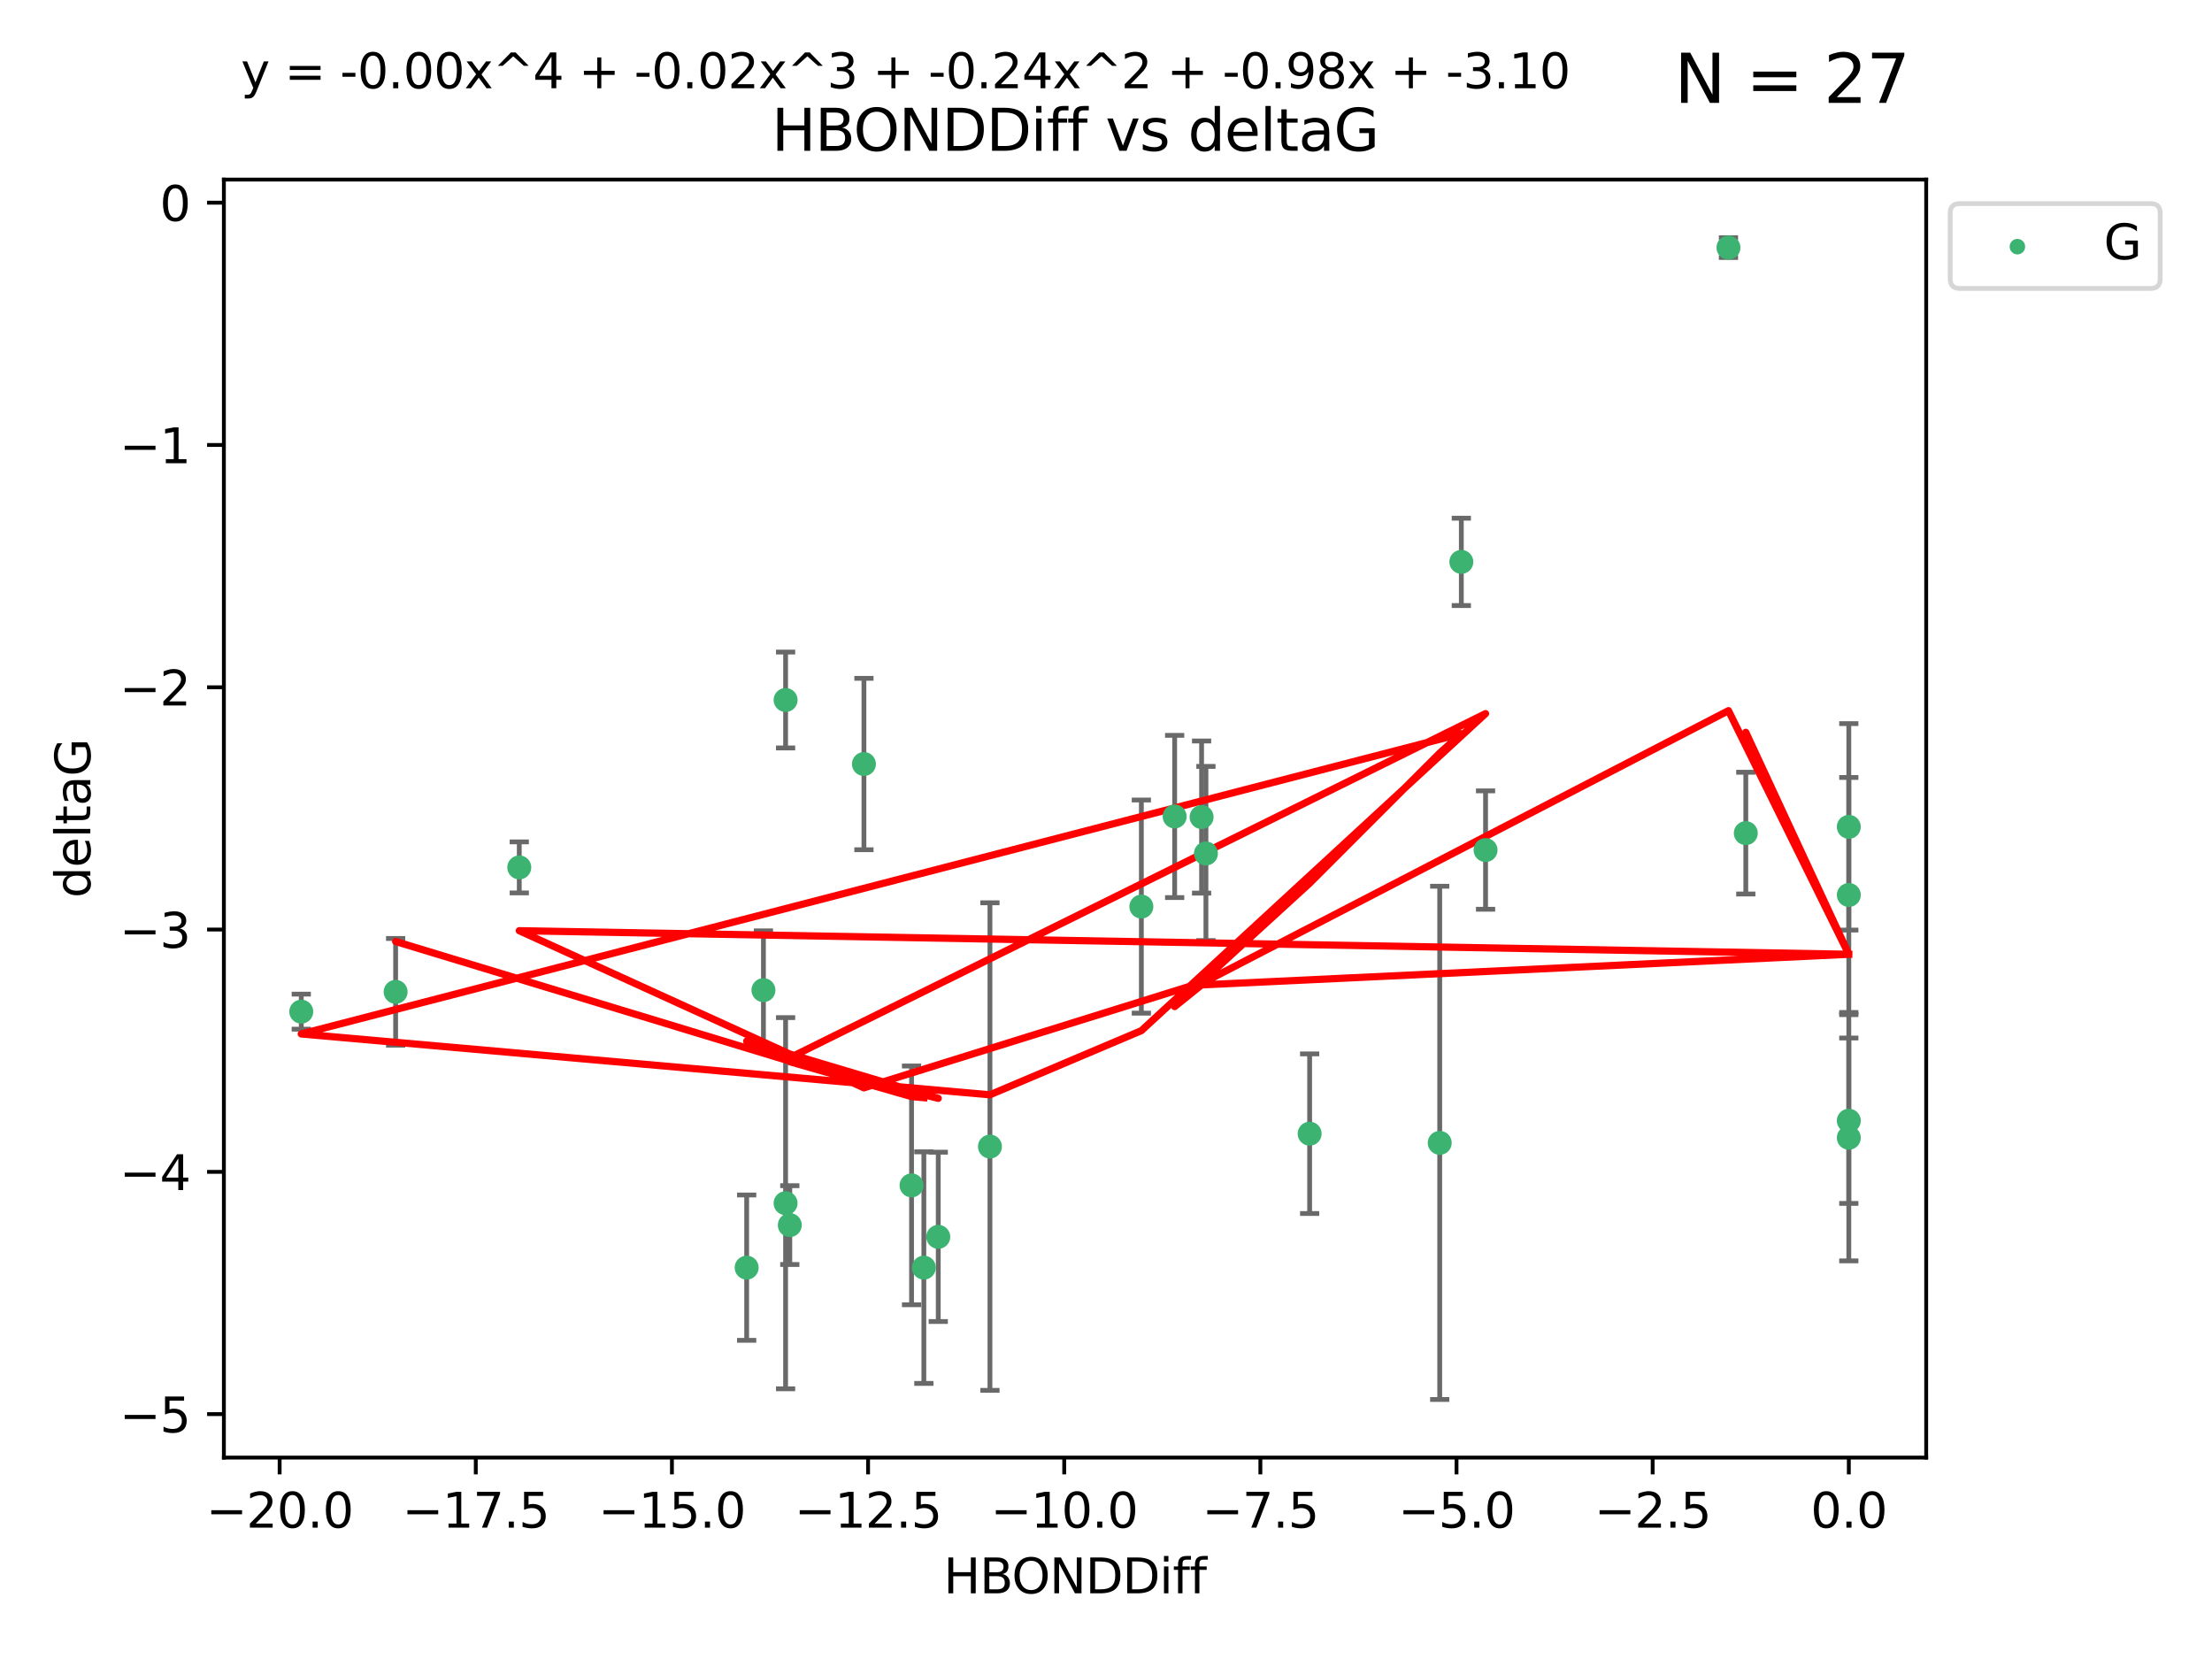 <?xml version="1.0" encoding="utf-8" standalone="no"?>
<!DOCTYPE svg PUBLIC "-//W3C//DTD SVG 1.1//EN"
  "http://www.w3.org/Graphics/SVG/1.1/DTD/svg11.dtd">
<svg xmlns:xlink="http://www.w3.org/1999/xlink" width="460.8pt" height="345.6pt" viewBox="0 0 460.8 345.6" xmlns="http://www.w3.org/2000/svg" version="1.1">
 <defs>
  <style type="text/css">*{stroke-linejoin: round; stroke-linecap: butt}</style>
 </defs>
 <g id="figure_1">
  <g id="patch_1">
   <path d="M 0 345.6 
L 460.8 345.6 
L 460.8 0 
L 0 0 
z
" style="fill: #ffffff"/>
  </g>
  <g id="axes_1">
   <g id="patch_2">
    <path d="M 46.64 303.64 
L 401.26 303.64 
L 401.26 37.411 
L 46.64 37.411 
z
" style="fill: #ffffff"/>
   </g>
   <g id="PathCollection_1">
    <defs>
     <path id="m140a947468" d="M 0 1.118 
C 0.297 1.118 0.581 1 0.791 0.791 
C 1 0.581 1.118 0.297 1.118 0 
C 1.118 -0.297 1 -0.581 0.791 -0.791 
C 0.581 -1 0.297 -1.118 0 -1.118 
C -0.297 -1.118 -0.581 -1 -0.791 -0.791 
C -1 -0.581 -1.118 -0.297 -1.118 0 
C -1.118 0.297 -1 0.581 -0.791 0.791 
C -0.581 1 -0.297 1.118 0 1.118 
z
" style="stroke: #3cb371"/>
    </defs>
    <g clip-path="url(#p3dba4a1cc3)">
     <use xlink:href="#m140a947468" x="192.455" y="264.069" style="fill: #3cb371; stroke: #3cb371"/>
     <use xlink:href="#m140a947468" x="189.892" y="246.937" style="fill: #3cb371; stroke: #3cb371"/>
     <use xlink:href="#m140a947468" x="164.529" y="255.209" style="fill: #3cb371; stroke: #3cb371"/>
     <use xlink:href="#m140a947468" x="195.456" y="257.659" style="fill: #3cb371; stroke: #3cb371"/>
     <use xlink:href="#m140a947468" x="155.543" y="264.072" style="fill: #3cb371; stroke: #3cb371"/>
     <use xlink:href="#m140a947468" x="159.039" y="206.264" style="fill: #3cb371; stroke: #3cb371"/>
     <use xlink:href="#m140a947468" x="163.653" y="250.65" style="fill: #3cb371; stroke: #3cb371"/>
     <use xlink:href="#m140a947468" x="82.418" y="206.622" style="fill: #3cb371; stroke: #3cb371"/>
     <use xlink:href="#m140a947468" x="163.655" y="145.823" style="fill: #3cb371; stroke: #3cb371"/>
     <use xlink:href="#m140a947468" x="309.47" y="177.085" style="fill: #3cb371; stroke: #3cb371"/>
     <use xlink:href="#m140a947468" x="237.765" y="188.858" style="fill: #3cb371; stroke: #3cb371"/>
     <use xlink:href="#m140a947468" x="206.224" y="238.852" style="fill: #3cb371; stroke: #3cb371"/>
     <use xlink:href="#m140a947468" x="62.759" y="210.745" style="fill: #3cb371; stroke: #3cb371"/>
     <use xlink:href="#m140a947468" x="304.421" y="117.048" style="fill: #3cb371; stroke: #3cb371"/>
     <use xlink:href="#m140a947468" x="299.92" y="238.08" style="fill: #3cb371; stroke: #3cb371"/>
     <use xlink:href="#m140a947468" x="272.822" y="236.168" style="fill: #3cb371; stroke: #3cb371"/>
     <use xlink:href="#m140a947468" x="244.703" y="170.086" style="fill: #3cb371; stroke: #3cb371"/>
     <use xlink:href="#m140a947468" x="250.313" y="170.207" style="fill: #3cb371; stroke: #3cb371"/>
     <use xlink:href="#m140a947468" x="385.141" y="186.441" style="fill: #3cb371; stroke: #3cb371"/>
     <use xlink:href="#m140a947468" x="363.681" y="173.557" style="fill: #3cb371; stroke: #3cb371"/>
     <use xlink:href="#m140a947468" x="385.141" y="237.019" style="fill: #3cb371; stroke: #3cb371"/>
     <use xlink:href="#m140a947468" x="385.141" y="172.248" style="fill: #3cb371; stroke: #3cb371"/>
     <use xlink:href="#m140a947468" x="360.069" y="51.577" style="fill: #3cb371; stroke: #3cb371"/>
     <use xlink:href="#m140a947468" x="251.217" y="177.796" style="fill: #3cb371; stroke: #3cb371"/>
     <use xlink:href="#m140a947468" x="179.973" y="159.16" style="fill: #3cb371; stroke: #3cb371"/>
     <use xlink:href="#m140a947468" x="108.175" y="180.698" style="fill: #3cb371; stroke: #3cb371"/>
     <use xlink:href="#m140a947468" x="385.141" y="233.466" style="fill: #3cb371; stroke: #3cb371"/>
    </g>
   </g>
   <g id="matplotlib.axis_1">
    <g id="xtick_1">
     <g id="line2d_1">
      <defs>
       <path id="ma6532ff3c7" d="M 0 0 
L 0 3.5 
" style="stroke: #000000; stroke-width: 0.8"/>
      </defs>
      <g>
       <use xlink:href="#ma6532ff3c7" x="58.253" y="303.64" style="stroke: #000000; stroke-width: 0.8"/>
      </g>
     </g>
     <g id="text_1">
      <!-- −20.0 -->
      <g transform="translate(42.93 318.238)scale(0.1 -0.1)">
       <defs>
        <path id="DejaVuSans-2212" d="M 678 2272 
L 4684 2272 
L 4684 1741 
L 678 1741 
L 678 2272 
z
" transform="scale(0.016)"/>
        <path id="DejaVuSans-32" d="M 1228 531 
L 3431 531 
L 3431 0 
L 469 0 
L 469 531 
Q 828 903 1448 1529 
Q 2069 2156 2228 2338 
Q 2531 2678 2651 2914 
Q 2772 3150 2772 3378 
Q 2772 3750 2511 3984 
Q 2250 4219 1831 4219 
Q 1534 4219 1204 4116 
Q 875 4013 500 3803 
L 500 4441 
Q 881 4594 1212 4672 
Q 1544 4750 1819 4750 
Q 2544 4750 2975 4387 
Q 3406 4025 3406 3419 
Q 3406 3131 3298 2873 
Q 3191 2616 2906 2266 
Q 2828 2175 2409 1742 
Q 1991 1309 1228 531 
z
" transform="scale(0.016)"/>
        <path id="DejaVuSans-30" d="M 2034 4250 
Q 1547 4250 1301 3770 
Q 1056 3291 1056 2328 
Q 1056 1369 1301 889 
Q 1547 409 2034 409 
Q 2525 409 2770 889 
Q 3016 1369 3016 2328 
Q 3016 3291 2770 3770 
Q 2525 4250 2034 4250 
z
M 2034 4750 
Q 2819 4750 3233 4129 
Q 3647 3509 3647 2328 
Q 3647 1150 3233 529 
Q 2819 -91 2034 -91 
Q 1250 -91 836 529 
Q 422 1150 422 2328 
Q 422 3509 836 4129 
Q 1250 4750 2034 4750 
z
" transform="scale(0.016)"/>
        <path id="DejaVuSans-2e" d="M 684 794 
L 1344 794 
L 1344 0 
L 684 0 
L 684 794 
z
" transform="scale(0.016)"/>
       </defs>
       <use xlink:href="#DejaVuSans-2212"/>
       <use xlink:href="#DejaVuSans-32" x="83.789"/>
       <use xlink:href="#DejaVuSans-30" x="147.412"/>
       <use xlink:href="#DejaVuSans-2e" x="211.035"/>
       <use xlink:href="#DejaVuSans-30" x="242.822"/>
      </g>
     </g>
    </g>
    <g id="xtick_2">
     <g id="line2d_2">
      <g>
       <use xlink:href="#ma6532ff3c7" x="99.114" y="303.64" style="stroke: #000000; stroke-width: 0.8"/>
      </g>
     </g>
     <g id="text_2">
      <!-- −17.5 -->
      <g transform="translate(83.791 318.238)scale(0.1 -0.1)">
       <defs>
        <path id="DejaVuSans-31" d="M 794 531 
L 1825 531 
L 1825 4091 
L 703 3866 
L 703 4441 
L 1819 4666 
L 2450 4666 
L 2450 531 
L 3481 531 
L 3481 0 
L 794 0 
L 794 531 
z
" transform="scale(0.016)"/>
        <path id="DejaVuSans-37" d="M 525 4666 
L 3525 4666 
L 3525 4397 
L 1831 0 
L 1172 0 
L 2766 4134 
L 525 4134 
L 525 4666 
z
" transform="scale(0.016)"/>
        <path id="DejaVuSans-35" d="M 691 4666 
L 3169 4666 
L 3169 4134 
L 1269 4134 
L 1269 2991 
Q 1406 3038 1543 3061 
Q 1681 3084 1819 3084 
Q 2600 3084 3056 2656 
Q 3513 2228 3513 1497 
Q 3513 744 3044 326 
Q 2575 -91 1722 -91 
Q 1428 -91 1123 -41 
Q 819 9 494 109 
L 494 744 
Q 775 591 1075 516 
Q 1375 441 1709 441 
Q 2250 441 2565 725 
Q 2881 1009 2881 1497 
Q 2881 1984 2565 2268 
Q 2250 2553 1709 2553 
Q 1456 2553 1204 2497 
Q 953 2441 691 2322 
L 691 4666 
z
" transform="scale(0.016)"/>
       </defs>
       <use xlink:href="#DejaVuSans-2212"/>
       <use xlink:href="#DejaVuSans-31" x="83.789"/>
       <use xlink:href="#DejaVuSans-37" x="147.412"/>
       <use xlink:href="#DejaVuSans-2e" x="211.035"/>
       <use xlink:href="#DejaVuSans-35" x="242.822"/>
      </g>
     </g>
    </g>
    <g id="xtick_3">
     <g id="line2d_3">
      <g>
       <use xlink:href="#ma6532ff3c7" x="139.975" y="303.64" style="stroke: #000000; stroke-width: 0.8"/>
      </g>
     </g>
     <g id="text_3">
      <!-- −15.0 -->
      <g transform="translate(124.652 318.238)scale(0.1 -0.1)">
       <use xlink:href="#DejaVuSans-2212"/>
       <use xlink:href="#DejaVuSans-31" x="83.789"/>
       <use xlink:href="#DejaVuSans-35" x="147.412"/>
       <use xlink:href="#DejaVuSans-2e" x="211.035"/>
       <use xlink:href="#DejaVuSans-30" x="242.822"/>
      </g>
     </g>
    </g>
    <g id="xtick_4">
     <g id="line2d_4">
      <g>
       <use xlink:href="#ma6532ff3c7" x="180.836" y="303.64" style="stroke: #000000; stroke-width: 0.8"/>
      </g>
     </g>
     <g id="text_4">
      <!-- −12.5 -->
      <g transform="translate(165.513 318.238)scale(0.1 -0.1)">
       <use xlink:href="#DejaVuSans-2212"/>
       <use xlink:href="#DejaVuSans-31" x="83.789"/>
       <use xlink:href="#DejaVuSans-32" x="147.412"/>
       <use xlink:href="#DejaVuSans-2e" x="211.035"/>
       <use xlink:href="#DejaVuSans-35" x="242.822"/>
      </g>
     </g>
    </g>
    <g id="xtick_5">
     <g id="line2d_5">
      <g>
       <use xlink:href="#ma6532ff3c7" x="221.697" y="303.64" style="stroke: #000000; stroke-width: 0.8"/>
      </g>
     </g>
     <g id="text_5">
      <!-- −10.0 -->
      <g transform="translate(206.374 318.238)scale(0.1 -0.1)">
       <use xlink:href="#DejaVuSans-2212"/>
       <use xlink:href="#DejaVuSans-31" x="83.789"/>
       <use xlink:href="#DejaVuSans-30" x="147.412"/>
       <use xlink:href="#DejaVuSans-2e" x="211.035"/>
       <use xlink:href="#DejaVuSans-30" x="242.822"/>
      </g>
     </g>
    </g>
    <g id="xtick_6">
     <g id="line2d_6">
      <g>
       <use xlink:href="#ma6532ff3c7" x="262.558" y="303.64" style="stroke: #000000; stroke-width: 0.8"/>
      </g>
     </g>
     <g id="text_6">
      <!-- −7.5 -->
      <g transform="translate(250.417 318.238)scale(0.1 -0.1)">
       <use xlink:href="#DejaVuSans-2212"/>
       <use xlink:href="#DejaVuSans-37" x="83.789"/>
       <use xlink:href="#DejaVuSans-2e" x="147.412"/>
       <use xlink:href="#DejaVuSans-35" x="179.199"/>
      </g>
     </g>
    </g>
    <g id="xtick_7">
     <g id="line2d_7">
      <g>
       <use xlink:href="#ma6532ff3c7" x="303.419" y="303.64" style="stroke: #000000; stroke-width: 0.8"/>
      </g>
     </g>
     <g id="text_7">
      <!-- −5.0 -->
      <g transform="translate(291.278 318.238)scale(0.1 -0.1)">
       <use xlink:href="#DejaVuSans-2212"/>
       <use xlink:href="#DejaVuSans-35" x="83.789"/>
       <use xlink:href="#DejaVuSans-2e" x="147.412"/>
       <use xlink:href="#DejaVuSans-30" x="179.199"/>
      </g>
     </g>
    </g>
    <g id="xtick_8">
     <g id="line2d_8">
      <g>
       <use xlink:href="#ma6532ff3c7" x="344.28" y="303.64" style="stroke: #000000; stroke-width: 0.8"/>
      </g>
     </g>
     <g id="text_8">
      <!-- −2.5 -->
      <g transform="translate(332.139 318.238)scale(0.1 -0.1)">
       <use xlink:href="#DejaVuSans-2212"/>
       <use xlink:href="#DejaVuSans-32" x="83.789"/>
       <use xlink:href="#DejaVuSans-2e" x="147.412"/>
       <use xlink:href="#DejaVuSans-35" x="179.199"/>
      </g>
     </g>
    </g>
    <g id="xtick_9">
     <g id="line2d_9">
      <g>
       <use xlink:href="#ma6532ff3c7" x="385.141" y="303.64" style="stroke: #000000; stroke-width: 0.8"/>
      </g>
     </g>
     <g id="text_9">
      <!-- 0.0 -->
      <g transform="translate(377.189 318.238)scale(0.1 -0.1)">
       <use xlink:href="#DejaVuSans-30"/>
       <use xlink:href="#DejaVuSans-2e" x="63.623"/>
       <use xlink:href="#DejaVuSans-30" x="95.41"/>
      </g>
     </g>
    </g>
    <g id="text_10">
     <!-- HBONDDiff -->
     <g transform="translate(196.561 331.917)scale(0.1 -0.1)">
      <defs>
       <path id="DejaVuSans-48" d="M 628 4666 
L 1259 4666 
L 1259 2753 
L 3553 2753 
L 3553 4666 
L 4184 4666 
L 4184 0 
L 3553 0 
L 3553 2222 
L 1259 2222 
L 1259 0 
L 628 0 
L 628 4666 
z
" transform="scale(0.016)"/>
       <path id="DejaVuSans-42" d="M 1259 2228 
L 1259 519 
L 2272 519 
Q 2781 519 3026 730 
Q 3272 941 3272 1375 
Q 3272 1813 3026 2020 
Q 2781 2228 2272 2228 
L 1259 2228 
z
M 1259 4147 
L 1259 2741 
L 2194 2741 
Q 2656 2741 2882 2914 
Q 3109 3088 3109 3444 
Q 3109 3797 2882 3972 
Q 2656 4147 2194 4147 
L 1259 4147 
z
M 628 4666 
L 2241 4666 
Q 2963 4666 3353 4366 
Q 3744 4066 3744 3513 
Q 3744 3084 3544 2831 
Q 3344 2578 2956 2516 
Q 3422 2416 3680 2098 
Q 3938 1781 3938 1306 
Q 3938 681 3513 340 
Q 3088 0 2303 0 
L 628 0 
L 628 4666 
z
" transform="scale(0.016)"/>
       <path id="DejaVuSans-4f" d="M 2522 4238 
Q 1834 4238 1429 3725 
Q 1025 3213 1025 2328 
Q 1025 1447 1429 934 
Q 1834 422 2522 422 
Q 3209 422 3611 934 
Q 4013 1447 4013 2328 
Q 4013 3213 3611 3725 
Q 3209 4238 2522 4238 
z
M 2522 4750 
Q 3503 4750 4090 4092 
Q 4678 3434 4678 2328 
Q 4678 1225 4090 567 
Q 3503 -91 2522 -91 
Q 1538 -91 948 565 
Q 359 1222 359 2328 
Q 359 3434 948 4092 
Q 1538 4750 2522 4750 
z
" transform="scale(0.016)"/>
       <path id="DejaVuSans-4e" d="M 628 4666 
L 1478 4666 
L 3547 763 
L 3547 4666 
L 4159 4666 
L 4159 0 
L 3309 0 
L 1241 3903 
L 1241 0 
L 628 0 
L 628 4666 
z
" transform="scale(0.016)"/>
       <path id="DejaVuSans-44" d="M 1259 4147 
L 1259 519 
L 2022 519 
Q 2988 519 3436 956 
Q 3884 1394 3884 2338 
Q 3884 3275 3436 3711 
Q 2988 4147 2022 4147 
L 1259 4147 
z
M 628 4666 
L 1925 4666 
Q 3281 4666 3915 4102 
Q 4550 3538 4550 2338 
Q 4550 1131 3912 565 
Q 3275 0 1925 0 
L 628 0 
L 628 4666 
z
" transform="scale(0.016)"/>
       <path id="DejaVuSans-69" d="M 603 3500 
L 1178 3500 
L 1178 0 
L 603 0 
L 603 3500 
z
M 603 4863 
L 1178 4863 
L 1178 4134 
L 603 4134 
L 603 4863 
z
" transform="scale(0.016)"/>
       <path id="DejaVuSans-66" d="M 2375 4863 
L 2375 4384 
L 1825 4384 
Q 1516 4384 1395 4259 
Q 1275 4134 1275 3809 
L 1275 3500 
L 2222 3500 
L 2222 3053 
L 1275 3053 
L 1275 0 
L 697 0 
L 697 3053 
L 147 3053 
L 147 3500 
L 697 3500 
L 697 3744 
Q 697 4328 969 4595 
Q 1241 4863 1831 4863 
L 2375 4863 
z
" transform="scale(0.016)"/>
      </defs>
      <use xlink:href="#DejaVuSans-48"/>
      <use xlink:href="#DejaVuSans-42" x="75.195"/>
      <use xlink:href="#DejaVuSans-4f" x="142.049"/>
      <use xlink:href="#DejaVuSans-4e" x="220.76"/>
      <use xlink:href="#DejaVuSans-44" x="295.564"/>
      <use xlink:href="#DejaVuSans-44" x="372.566"/>
      <use xlink:href="#DejaVuSans-69" x="449.568"/>
      <use xlink:href="#DejaVuSans-66" x="477.352"/>
      <use xlink:href="#DejaVuSans-66" x="512.557"/>
     </g>
    </g>
   </g>
   <g id="matplotlib.axis_2">
    <g id="ytick_1">
     <g id="line2d_10">
      <defs>
       <path id="m66af303fbc" d="M 0 0 
L -3.5 0 
" style="stroke: #000000; stroke-width: 0.8"/>
      </defs>
      <g>
       <use xlink:href="#m66af303fbc" x="46.64" y="294.589" style="stroke: #000000; stroke-width: 0.8"/>
      </g>
     </g>
     <g id="text_11">
      <!-- −5 -->
      <g transform="translate(24.898 298.388)scale(0.1 -0.1)">
       <use xlink:href="#DejaVuSans-2212"/>
       <use xlink:href="#DejaVuSans-35" x="83.789"/>
      </g>
     </g>
    </g>
    <g id="ytick_2">
     <g id="line2d_11">
      <g>
       <use xlink:href="#m66af303fbc" x="46.64" y="244.116" style="stroke: #000000; stroke-width: 0.8"/>
      </g>
     </g>
     <g id="text_12">
      <!-- −4 -->
      <g transform="translate(24.898 247.915)scale(0.1 -0.1)">
       <defs>
        <path id="DejaVuSans-34" d="M 2419 4116 
L 825 1625 
L 2419 1625 
L 2419 4116 
z
M 2253 4666 
L 3047 4666 
L 3047 1625 
L 3713 1625 
L 3713 1100 
L 3047 1100 
L 3047 0 
L 2419 0 
L 2419 1100 
L 313 1100 
L 313 1709 
L 2253 4666 
z
" transform="scale(0.016)"/>
       </defs>
       <use xlink:href="#DejaVuSans-2212"/>
       <use xlink:href="#DejaVuSans-34" x="83.789"/>
      </g>
     </g>
    </g>
    <g id="ytick_3">
     <g id="line2d_12">
      <g>
       <use xlink:href="#m66af303fbc" x="46.64" y="193.642" style="stroke: #000000; stroke-width: 0.8"/>
      </g>
     </g>
     <g id="text_13">
      <!-- −3 -->
      <g transform="translate(24.898 197.441)scale(0.1 -0.1)">
       <defs>
        <path id="DejaVuSans-33" d="M 2597 2516 
Q 3050 2419 3304 2112 
Q 3559 1806 3559 1356 
Q 3559 666 3084 287 
Q 2609 -91 1734 -91 
Q 1441 -91 1130 -33 
Q 819 25 488 141 
L 488 750 
Q 750 597 1062 519 
Q 1375 441 1716 441 
Q 2309 441 2620 675 
Q 2931 909 2931 1356 
Q 2931 1769 2642 2001 
Q 2353 2234 1838 2234 
L 1294 2234 
L 1294 2753 
L 1863 2753 
Q 2328 2753 2575 2939 
Q 2822 3125 2822 3475 
Q 2822 3834 2567 4026 
Q 2313 4219 1838 4219 
Q 1578 4219 1281 4162 
Q 984 4106 628 3988 
L 628 4550 
Q 988 4650 1302 4700 
Q 1616 4750 1894 4750 
Q 2613 4750 3031 4423 
Q 3450 4097 3450 3541 
Q 3450 3153 3228 2886 
Q 3006 2619 2597 2516 
z
" transform="scale(0.016)"/>
       </defs>
       <use xlink:href="#DejaVuSans-2212"/>
       <use xlink:href="#DejaVuSans-33" x="83.789"/>
      </g>
     </g>
    </g>
    <g id="ytick_4">
     <g id="line2d_13">
      <g>
       <use xlink:href="#m66af303fbc" x="46.64" y="143.169" style="stroke: #000000; stroke-width: 0.8"/>
      </g>
     </g>
     <g id="text_14">
      <!-- −2 -->
      <g transform="translate(24.898 146.968)scale(0.1 -0.1)">
       <use xlink:href="#DejaVuSans-2212"/>
       <use xlink:href="#DejaVuSans-32" x="83.789"/>
      </g>
     </g>
    </g>
    <g id="ytick_5">
     <g id="line2d_14">
      <g>
       <use xlink:href="#m66af303fbc" x="46.64" y="92.695" style="stroke: #000000; stroke-width: 0.8"/>
      </g>
     </g>
     <g id="text_15">
      <!-- −1 -->
      <g transform="translate(24.898 96.494)scale(0.1 -0.1)">
       <use xlink:href="#DejaVuSans-2212"/>
       <use xlink:href="#DejaVuSans-31" x="83.789"/>
      </g>
     </g>
    </g>
    <g id="ytick_6">
     <g id="line2d_15">
      <g>
       <use xlink:href="#m66af303fbc" x="46.64" y="42.222" style="stroke: #000000; stroke-width: 0.8"/>
      </g>
     </g>
     <g id="text_16">
      <!-- 0 -->
      <g transform="translate(33.278 46.021)scale(0.1 -0.1)">
       <use xlink:href="#DejaVuSans-30"/>
      </g>
     </g>
    </g>
    <g id="text_17">
     <!-- deltaG -->
     <g transform="translate(18.818 187.064)rotate(-90)scale(0.1 -0.1)">
      <defs>
       <path id="DejaVuSans-64" d="M 2906 2969 
L 2906 4863 
L 3481 4863 
L 3481 0 
L 2906 0 
L 2906 525 
Q 2725 213 2448 61 
Q 2172 -91 1784 -91 
Q 1150 -91 751 415 
Q 353 922 353 1747 
Q 353 2572 751 3078 
Q 1150 3584 1784 3584 
Q 2172 3584 2448 3432 
Q 2725 3281 2906 2969 
z
M 947 1747 
Q 947 1113 1208 752 
Q 1469 391 1925 391 
Q 2381 391 2643 752 
Q 2906 1113 2906 1747 
Q 2906 2381 2643 2742 
Q 2381 3103 1925 3103 
Q 1469 3103 1208 2742 
Q 947 2381 947 1747 
z
" transform="scale(0.016)"/>
       <path id="DejaVuSans-65" d="M 3597 1894 
L 3597 1613 
L 953 1613 
Q 991 1019 1311 708 
Q 1631 397 2203 397 
Q 2534 397 2845 478 
Q 3156 559 3463 722 
L 3463 178 
Q 3153 47 2828 -22 
Q 2503 -91 2169 -91 
Q 1331 -91 842 396 
Q 353 884 353 1716 
Q 353 2575 817 3079 
Q 1281 3584 2069 3584 
Q 2775 3584 3186 3129 
Q 3597 2675 3597 1894 
z
M 3022 2063 
Q 3016 2534 2758 2815 
Q 2500 3097 2075 3097 
Q 1594 3097 1305 2825 
Q 1016 2553 972 2059 
L 3022 2063 
z
" transform="scale(0.016)"/>
       <path id="DejaVuSans-6c" d="M 603 4863 
L 1178 4863 
L 1178 0 
L 603 0 
L 603 4863 
z
" transform="scale(0.016)"/>
       <path id="DejaVuSans-74" d="M 1172 4494 
L 1172 3500 
L 2356 3500 
L 2356 3053 
L 1172 3053 
L 1172 1153 
Q 1172 725 1289 603 
Q 1406 481 1766 481 
L 2356 481 
L 2356 0 
L 1766 0 
Q 1100 0 847 248 
Q 594 497 594 1153 
L 594 3053 
L 172 3053 
L 172 3500 
L 594 3500 
L 594 4494 
L 1172 4494 
z
" transform="scale(0.016)"/>
       <path id="DejaVuSans-61" d="M 2194 1759 
Q 1497 1759 1228 1600 
Q 959 1441 959 1056 
Q 959 750 1161 570 
Q 1363 391 1709 391 
Q 2188 391 2477 730 
Q 2766 1069 2766 1631 
L 2766 1759 
L 2194 1759 
z
M 3341 1997 
L 3341 0 
L 2766 0 
L 2766 531 
Q 2569 213 2275 61 
Q 1981 -91 1556 -91 
Q 1019 -91 701 211 
Q 384 513 384 1019 
Q 384 1609 779 1909 
Q 1175 2209 1959 2209 
L 2766 2209 
L 2766 2266 
Q 2766 2663 2505 2880 
Q 2244 3097 1772 3097 
Q 1472 3097 1187 3025 
Q 903 2953 641 2809 
L 641 3341 
Q 956 3463 1253 3523 
Q 1550 3584 1831 3584 
Q 2591 3584 2966 3190 
Q 3341 2797 3341 1997 
z
" transform="scale(0.016)"/>
       <path id="DejaVuSans-47" d="M 3809 666 
L 3809 1919 
L 2778 1919 
L 2778 2438 
L 4434 2438 
L 4434 434 
Q 4069 175 3628 42 
Q 3188 -91 2688 -91 
Q 1594 -91 976 548 
Q 359 1188 359 2328 
Q 359 3472 976 4111 
Q 1594 4750 2688 4750 
Q 3144 4750 3555 4637 
Q 3966 4525 4313 4306 
L 4313 3634 
Q 3963 3931 3569 4081 
Q 3175 4231 2741 4231 
Q 1884 4231 1454 3753 
Q 1025 3275 1025 2328 
Q 1025 1384 1454 906 
Q 1884 428 2741 428 
Q 3075 428 3337 486 
Q 3600 544 3809 666 
z
" transform="scale(0.016)"/>
      </defs>
      <use xlink:href="#DejaVuSans-64"/>
      <use xlink:href="#DejaVuSans-65" x="63.477"/>
      <use xlink:href="#DejaVuSans-6c" x="125"/>
      <use xlink:href="#DejaVuSans-74" x="152.783"/>
      <use xlink:href="#DejaVuSans-61" x="191.992"/>
      <use xlink:href="#DejaVuSans-47" x="253.271"/>
     </g>
    </g>
   </g>
   <g id="LineCollection_1">
    <path d="M 192.455 288.19 
L 192.455 239.948 
" clip-path="url(#p3dba4a1cc3)" style="fill: none; stroke: #696969"/>
    <path d="M 189.892 271.806 
L 189.892 222.069 
" clip-path="url(#p3dba4a1cc3)" style="fill: none; stroke: #696969"/>
    <path d="M 164.529 263.418 
L 164.529 247 
" clip-path="url(#p3dba4a1cc3)" style="fill: none; stroke: #696969"/>
    <path d="M 195.456 275.295 
L 195.456 240.023 
" clip-path="url(#p3dba4a1cc3)" style="fill: none; stroke: #696969"/>
    <path d="M 155.543 279.211 
L 155.543 248.933 
" clip-path="url(#p3dba4a1cc3)" style="fill: none; stroke: #696969"/>
    <path d="M 159.039 218.619 
L 159.039 193.909 
" clip-path="url(#p3dba4a1cc3)" style="fill: none; stroke: #696969"/>
    <path d="M 163.653 289.318 
L 163.653 211.983 
" clip-path="url(#p3dba4a1cc3)" style="fill: none; stroke: #696969"/>
    <path d="M 82.418 217.741 
L 82.418 195.503 
" clip-path="url(#p3dba4a1cc3)" style="fill: none; stroke: #696969"/>
    <path d="M 163.655 155.811 
L 163.655 135.835 
" clip-path="url(#p3dba4a1cc3)" style="fill: none; stroke: #696969"/>
    <path d="M 309.47 189.416 
L 309.47 164.753 
" clip-path="url(#p3dba4a1cc3)" style="fill: none; stroke: #696969"/>
    <path d="M 237.765 211.057 
L 237.765 166.66 
" clip-path="url(#p3dba4a1cc3)" style="fill: none; stroke: #696969"/>
    <path d="M 206.224 289.638 
L 206.224 188.066 
" clip-path="url(#p3dba4a1cc3)" style="fill: none; stroke: #696969"/>
    <path d="M 62.759 214.393 
L 62.759 207.098 
" clip-path="url(#p3dba4a1cc3)" style="fill: none; stroke: #696969"/>
    <path d="M 304.421 126.147 
L 304.421 107.948 
" clip-path="url(#p3dba4a1cc3)" style="fill: none; stroke: #696969"/>
    <path d="M 299.92 291.539 
L 299.92 184.621 
" clip-path="url(#p3dba4a1cc3)" style="fill: none; stroke: #696969"/>
    <path d="M 272.822 252.793 
L 272.822 219.543 
" clip-path="url(#p3dba4a1cc3)" style="fill: none; stroke: #696969"/>
    <path d="M 244.703 186.98 
L 244.703 153.192 
" clip-path="url(#p3dba4a1cc3)" style="fill: none; stroke: #696969"/>
    <path d="M 250.313 186.051 
L 250.313 154.363 
" clip-path="url(#p3dba4a1cc3)" style="fill: none; stroke: #696969"/>
    <path d="M 385.141 210.922 
L 385.141 161.961 
" clip-path="url(#p3dba4a1cc3)" style="fill: none; stroke: #696969"/>
    <path d="M 363.681 186.238 
L 363.681 160.876 
" clip-path="url(#p3dba4a1cc3)" style="fill: none; stroke: #696969"/>
    <path d="M 385.141 262.664 
L 385.141 211.373 
" clip-path="url(#p3dba4a1cc3)" style="fill: none; stroke: #696969"/>
    <path d="M 385.141 193.753 
L 385.141 150.742 
" clip-path="url(#p3dba4a1cc3)" style="fill: none; stroke: #696969"/>
    <path d="M 360.069 53.642 
L 360.069 49.513 
" clip-path="url(#p3dba4a1cc3)" style="fill: none; stroke: #696969"/>
    <path d="M 251.217 195.935 
L 251.217 159.658 
" clip-path="url(#p3dba4a1cc3)" style="fill: none; stroke: #696969"/>
    <path d="M 179.973 177.013 
L 179.973 141.306 
" clip-path="url(#p3dba4a1cc3)" style="fill: none; stroke: #696969"/>
    <path d="M 108.175 186.013 
L 108.175 175.382 
" clip-path="url(#p3dba4a1cc3)" style="fill: none; stroke: #696969"/>
    <path d="M 385.141 250.692 
L 385.141 216.239 
" clip-path="url(#p3dba4a1cc3)" style="fill: none; stroke: #696969"/>
   </g>
   <g id="line2d_16">
    <defs>
     <path id="mc6bf0c0cb6" d="M 2 0 
L -2 -0 
" style="stroke: #696969"/>
    </defs>
    <g clip-path="url(#p3dba4a1cc3)">
     <use xlink:href="#mc6bf0c0cb6" x="192.455" y="288.19" style="fill: #696969; stroke: #696969"/>
     <use xlink:href="#mc6bf0c0cb6" x="189.892" y="271.806" style="fill: #696969; stroke: #696969"/>
     <use xlink:href="#mc6bf0c0cb6" x="164.529" y="263.418" style="fill: #696969; stroke: #696969"/>
     <use xlink:href="#mc6bf0c0cb6" x="195.456" y="275.295" style="fill: #696969; stroke: #696969"/>
     <use xlink:href="#mc6bf0c0cb6" x="155.543" y="279.211" style="fill: #696969; stroke: #696969"/>
     <use xlink:href="#mc6bf0c0cb6" x="159.039" y="218.619" style="fill: #696969; stroke: #696969"/>
     <use xlink:href="#mc6bf0c0cb6" x="163.653" y="289.318" style="fill: #696969; stroke: #696969"/>
     <use xlink:href="#mc6bf0c0cb6" x="82.418" y="217.741" style="fill: #696969; stroke: #696969"/>
     <use xlink:href="#mc6bf0c0cb6" x="163.655" y="155.811" style="fill: #696969; stroke: #696969"/>
     <use xlink:href="#mc6bf0c0cb6" x="309.47" y="189.416" style="fill: #696969; stroke: #696969"/>
     <use xlink:href="#mc6bf0c0cb6" x="237.765" y="211.057" style="fill: #696969; stroke: #696969"/>
     <use xlink:href="#mc6bf0c0cb6" x="206.224" y="289.638" style="fill: #696969; stroke: #696969"/>
     <use xlink:href="#mc6bf0c0cb6" x="62.759" y="214.393" style="fill: #696969; stroke: #696969"/>
     <use xlink:href="#mc6bf0c0cb6" x="304.421" y="126.147" style="fill: #696969; stroke: #696969"/>
     <use xlink:href="#mc6bf0c0cb6" x="299.92" y="291.539" style="fill: #696969; stroke: #696969"/>
     <use xlink:href="#mc6bf0c0cb6" x="272.822" y="252.793" style="fill: #696969; stroke: #696969"/>
     <use xlink:href="#mc6bf0c0cb6" x="244.703" y="186.98" style="fill: #696969; stroke: #696969"/>
     <use xlink:href="#mc6bf0c0cb6" x="250.313" y="186.051" style="fill: #696969; stroke: #696969"/>
     <use xlink:href="#mc6bf0c0cb6" x="385.141" y="210.922" style="fill: #696969; stroke: #696969"/>
     <use xlink:href="#mc6bf0c0cb6" x="363.681" y="186.238" style="fill: #696969; stroke: #696969"/>
     <use xlink:href="#mc6bf0c0cb6" x="385.141" y="262.664" style="fill: #696969; stroke: #696969"/>
     <use xlink:href="#mc6bf0c0cb6" x="385.141" y="193.753" style="fill: #696969; stroke: #696969"/>
     <use xlink:href="#mc6bf0c0cb6" x="360.069" y="53.642" style="fill: #696969; stroke: #696969"/>
     <use xlink:href="#mc6bf0c0cb6" x="251.217" y="195.935" style="fill: #696969; stroke: #696969"/>
     <use xlink:href="#mc6bf0c0cb6" x="179.973" y="177.013" style="fill: #696969; stroke: #696969"/>
     <use xlink:href="#mc6bf0c0cb6" x="108.175" y="186.013" style="fill: #696969; stroke: #696969"/>
     <use xlink:href="#mc6bf0c0cb6" x="385.141" y="250.692" style="fill: #696969; stroke: #696969"/>
    </g>
   </g>
   <g id="line2d_17">
    <g clip-path="url(#p3dba4a1cc3)">
     <use xlink:href="#mc6bf0c0cb6" x="192.455" y="239.948" style="fill: #696969; stroke: #696969"/>
     <use xlink:href="#mc6bf0c0cb6" x="189.892" y="222.069" style="fill: #696969; stroke: #696969"/>
     <use xlink:href="#mc6bf0c0cb6" x="164.529" y="247" style="fill: #696969; stroke: #696969"/>
     <use xlink:href="#mc6bf0c0cb6" x="195.456" y="240.023" style="fill: #696969; stroke: #696969"/>
     <use xlink:href="#mc6bf0c0cb6" x="155.543" y="248.933" style="fill: #696969; stroke: #696969"/>
     <use xlink:href="#mc6bf0c0cb6" x="159.039" y="193.909" style="fill: #696969; stroke: #696969"/>
     <use xlink:href="#mc6bf0c0cb6" x="163.653" y="211.983" style="fill: #696969; stroke: #696969"/>
     <use xlink:href="#mc6bf0c0cb6" x="82.418" y="195.503" style="fill: #696969; stroke: #696969"/>
     <use xlink:href="#mc6bf0c0cb6" x="163.655" y="135.835" style="fill: #696969; stroke: #696969"/>
     <use xlink:href="#mc6bf0c0cb6" x="309.47" y="164.753" style="fill: #696969; stroke: #696969"/>
     <use xlink:href="#mc6bf0c0cb6" x="237.765" y="166.66" style="fill: #696969; stroke: #696969"/>
     <use xlink:href="#mc6bf0c0cb6" x="206.224" y="188.066" style="fill: #696969; stroke: #696969"/>
     <use xlink:href="#mc6bf0c0cb6" x="62.759" y="207.098" style="fill: #696969; stroke: #696969"/>
     <use xlink:href="#mc6bf0c0cb6" x="304.421" y="107.948" style="fill: #696969; stroke: #696969"/>
     <use xlink:href="#mc6bf0c0cb6" x="299.92" y="184.621" style="fill: #696969; stroke: #696969"/>
     <use xlink:href="#mc6bf0c0cb6" x="272.822" y="219.543" style="fill: #696969; stroke: #696969"/>
     <use xlink:href="#mc6bf0c0cb6" x="244.703" y="153.192" style="fill: #696969; stroke: #696969"/>
     <use xlink:href="#mc6bf0c0cb6" x="250.313" y="154.363" style="fill: #696969; stroke: #696969"/>
     <use xlink:href="#mc6bf0c0cb6" x="385.141" y="161.961" style="fill: #696969; stroke: #696969"/>
     <use xlink:href="#mc6bf0c0cb6" x="363.681" y="160.876" style="fill: #696969; stroke: #696969"/>
     <use xlink:href="#mc6bf0c0cb6" x="385.141" y="211.373" style="fill: #696969; stroke: #696969"/>
     <use xlink:href="#mc6bf0c0cb6" x="385.141" y="150.742" style="fill: #696969; stroke: #696969"/>
     <use xlink:href="#mc6bf0c0cb6" x="360.069" y="49.513" style="fill: #696969; stroke: #696969"/>
     <use xlink:href="#mc6bf0c0cb6" x="251.217" y="159.658" style="fill: #696969; stroke: #696969"/>
     <use xlink:href="#mc6bf0c0cb6" x="179.973" y="141.306" style="fill: #696969; stroke: #696969"/>
     <use xlink:href="#mc6bf0c0cb6" x="108.175" y="175.382" style="fill: #696969; stroke: #696969"/>
     <use xlink:href="#mc6bf0c0cb6" x="385.141" y="216.239" style="fill: #696969; stroke: #696969"/>
    </g>
   </g>
   <g id="line2d_18">
    <path d="M 192.455 228.669 
L 189.892 228.441 
L 164.529 221.177 
L 195.456 228.804 
L 155.543 216.893 
L 159.039 218.636 
L 163.653 220.79 
L 82.418 196.13 
L 163.655 220.791 
L 309.47 148.659 
L 237.765 214.707 
L 206.224 228.065 
L 62.759 215.391 
L 304.421 152.84 
L 299.92 156.87 
L 272.822 183.986 
L 244.703 209.691 
L 250.313 205.175 
L 385.141 198.793 
L 363.681 152.556 
L 385.141 198.793 
L 385.141 198.793 
L 360.069 148.042 
L 251.217 204.413 
L 179.973 226.617 
L 108.175 193.881 
L 385.141 198.793 
" clip-path="url(#p3dba4a1cc3)" style="fill: none; stroke: #ff0000; stroke-width: 1.5; stroke-linecap: square"/>
   </g>
   <g id="line2d_19">
    <defs>
     <path id="m6dd8f73154" d="M 0 2 
C 0.53 2 1.039 1.789 1.414 1.414 
C 1.789 1.039 2 0.53 2 0 
C 2 -0.53 1.789 -1.039 1.414 -1.414 
C 1.039 -1.789 0.53 -2 0 -2 
C -0.53 -2 -1.039 -1.789 -1.414 -1.414 
C -1.789 -1.039 -2 -0.53 -2 0 
C -2 0.53 -1.789 1.039 -1.414 1.414 
C -1.039 1.789 -0.53 2 0 2 
z
" style="stroke: #3cb371"/>
    </defs>
    <g clip-path="url(#p3dba4a1cc3)">
     <use xlink:href="#m6dd8f73154" x="192.455" y="264.069" style="fill: #3cb371; stroke: #3cb371"/>
     <use xlink:href="#m6dd8f73154" x="189.892" y="246.937" style="fill: #3cb371; stroke: #3cb371"/>
     <use xlink:href="#m6dd8f73154" x="164.529" y="255.209" style="fill: #3cb371; stroke: #3cb371"/>
     <use xlink:href="#m6dd8f73154" x="195.456" y="257.659" style="fill: #3cb371; stroke: #3cb371"/>
     <use xlink:href="#m6dd8f73154" x="155.543" y="264.072" style="fill: #3cb371; stroke: #3cb371"/>
     <use xlink:href="#m6dd8f73154" x="159.039" y="206.264" style="fill: #3cb371; stroke: #3cb371"/>
     <use xlink:href="#m6dd8f73154" x="163.653" y="250.65" style="fill: #3cb371; stroke: #3cb371"/>
     <use xlink:href="#m6dd8f73154" x="82.418" y="206.622" style="fill: #3cb371; stroke: #3cb371"/>
     <use xlink:href="#m6dd8f73154" x="163.655" y="145.823" style="fill: #3cb371; stroke: #3cb371"/>
     <use xlink:href="#m6dd8f73154" x="309.47" y="177.085" style="fill: #3cb371; stroke: #3cb371"/>
     <use xlink:href="#m6dd8f73154" x="237.765" y="188.858" style="fill: #3cb371; stroke: #3cb371"/>
     <use xlink:href="#m6dd8f73154" x="206.224" y="238.852" style="fill: #3cb371; stroke: #3cb371"/>
     <use xlink:href="#m6dd8f73154" x="62.759" y="210.745" style="fill: #3cb371; stroke: #3cb371"/>
     <use xlink:href="#m6dd8f73154" x="304.421" y="117.048" style="fill: #3cb371; stroke: #3cb371"/>
     <use xlink:href="#m6dd8f73154" x="299.92" y="238.08" style="fill: #3cb371; stroke: #3cb371"/>
     <use xlink:href="#m6dd8f73154" x="272.822" y="236.168" style="fill: #3cb371; stroke: #3cb371"/>
     <use xlink:href="#m6dd8f73154" x="244.703" y="170.086" style="fill: #3cb371; stroke: #3cb371"/>
     <use xlink:href="#m6dd8f73154" x="250.313" y="170.207" style="fill: #3cb371; stroke: #3cb371"/>
     <use xlink:href="#m6dd8f73154" x="385.141" y="186.441" style="fill: #3cb371; stroke: #3cb371"/>
     <use xlink:href="#m6dd8f73154" x="363.681" y="173.557" style="fill: #3cb371; stroke: #3cb371"/>
     <use xlink:href="#m6dd8f73154" x="385.141" y="237.019" style="fill: #3cb371; stroke: #3cb371"/>
     <use xlink:href="#m6dd8f73154" x="385.141" y="172.248" style="fill: #3cb371; stroke: #3cb371"/>
     <use xlink:href="#m6dd8f73154" x="360.069" y="51.577" style="fill: #3cb371; stroke: #3cb371"/>
     <use xlink:href="#m6dd8f73154" x="251.217" y="177.796" style="fill: #3cb371; stroke: #3cb371"/>
     <use xlink:href="#m6dd8f73154" x="179.973" y="159.16" style="fill: #3cb371; stroke: #3cb371"/>
     <use xlink:href="#m6dd8f73154" x="108.175" y="180.698" style="fill: #3cb371; stroke: #3cb371"/>
     <use xlink:href="#m6dd8f73154" x="385.141" y="233.466" style="fill: #3cb371; stroke: #3cb371"/>
    </g>
   </g>
   <g id="patch_3">
    <path d="M 46.64 303.64 
L 46.64 37.411 
" style="fill: none; stroke: #000000; stroke-width: 0.8; stroke-linejoin: miter; stroke-linecap: square"/>
   </g>
   <g id="patch_4">
    <path d="M 401.26 303.64 
L 401.26 37.411 
" style="fill: none; stroke: #000000; stroke-width: 0.8; stroke-linejoin: miter; stroke-linecap: square"/>
   </g>
   <g id="patch_5">
    <path d="M 46.64 303.64 
L 401.26 303.64 
" style="fill: none; stroke: #000000; stroke-width: 0.8; stroke-linejoin: miter; stroke-linecap: square"/>
   </g>
   <g id="patch_6">
    <path d="M 46.64 37.411 
L 401.26 37.411 
" style="fill: none; stroke: #000000; stroke-width: 0.8; stroke-linejoin: miter; stroke-linecap: square"/>
   </g>
   <g id="text_18">
    <!-- N = 27 -->
    <g transform="translate(348.795 21.426)scale(0.14 -0.14)">
     <defs>
      <path id="DejaVuSans-20" transform="scale(0.016)"/>
      <path id="DejaVuSans-3d" d="M 678 2906 
L 4684 2906 
L 4684 2381 
L 678 2381 
L 678 2906 
z
M 678 1631 
L 4684 1631 
L 4684 1100 
L 678 1100 
L 678 1631 
z
" transform="scale(0.016)"/>
     </defs>
     <use xlink:href="#DejaVuSans-4e"/>
     <use xlink:href="#DejaVuSans-20" x="74.805"/>
     <use xlink:href="#DejaVuSans-3d" x="106.592"/>
     <use xlink:href="#DejaVuSans-20" x="190.381"/>
     <use xlink:href="#DejaVuSans-32" x="222.168"/>
     <use xlink:href="#DejaVuSans-37" x="285.791"/>
    </g>
   </g>
   <g id="text_19">
    <!-- y = -0.00x^4 + -0.02x^3 + -0.24x^2 + -0.98x + -3.10 -->
    <g transform="translate(50.186 18.387)scale(0.1 -0.1)">
     <defs>
      <path id="DejaVuSans-79" d="M 2059 -325 
Q 1816 -950 1584 -1140 
Q 1353 -1331 966 -1331 
L 506 -1331 
L 506 -850 
L 844 -850 
Q 1081 -850 1212 -737 
Q 1344 -625 1503 -206 
L 1606 56 
L 191 3500 
L 800 3500 
L 1894 763 
L 2988 3500 
L 3597 3500 
L 2059 -325 
z
" transform="scale(0.016)"/>
      <path id="DejaVuSans-2d" d="M 313 2009 
L 1997 2009 
L 1997 1497 
L 313 1497 
L 313 2009 
z
" transform="scale(0.016)"/>
      <path id="DejaVuSans-78" d="M 3513 3500 
L 2247 1797 
L 3578 0 
L 2900 0 
L 1881 1375 
L 863 0 
L 184 0 
L 1544 1831 
L 300 3500 
L 978 3500 
L 1906 2253 
L 2834 3500 
L 3513 3500 
z
" transform="scale(0.016)"/>
      <path id="DejaVuSans-5e" d="M 2988 4666 
L 4684 2925 
L 4056 2925 
L 2681 4159 
L 1306 2925 
L 678 2925 
L 2375 4666 
L 2988 4666 
z
" transform="scale(0.016)"/>
      <path id="DejaVuSans-2b" d="M 2944 4013 
L 2944 2272 
L 4684 2272 
L 4684 1741 
L 2944 1741 
L 2944 0 
L 2419 0 
L 2419 1741 
L 678 1741 
L 678 2272 
L 2419 2272 
L 2419 4013 
L 2944 4013 
z
" transform="scale(0.016)"/>
      <path id="DejaVuSans-39" d="M 703 97 
L 703 672 
Q 941 559 1184 500 
Q 1428 441 1663 441 
Q 2288 441 2617 861 
Q 2947 1281 2994 2138 
Q 2813 1869 2534 1725 
Q 2256 1581 1919 1581 
Q 1219 1581 811 2004 
Q 403 2428 403 3163 
Q 403 3881 828 4315 
Q 1253 4750 1959 4750 
Q 2769 4750 3195 4129 
Q 3622 3509 3622 2328 
Q 3622 1225 3098 567 
Q 2575 -91 1691 -91 
Q 1453 -91 1209 -44 
Q 966 3 703 97 
z
M 1959 2075 
Q 2384 2075 2632 2365 
Q 2881 2656 2881 3163 
Q 2881 3666 2632 3958 
Q 2384 4250 1959 4250 
Q 1534 4250 1286 3958 
Q 1038 3666 1038 3163 
Q 1038 2656 1286 2365 
Q 1534 2075 1959 2075 
z
" transform="scale(0.016)"/>
      <path id="DejaVuSans-38" d="M 2034 2216 
Q 1584 2216 1326 1975 
Q 1069 1734 1069 1313 
Q 1069 891 1326 650 
Q 1584 409 2034 409 
Q 2484 409 2743 651 
Q 3003 894 3003 1313 
Q 3003 1734 2745 1975 
Q 2488 2216 2034 2216 
z
M 1403 2484 
Q 997 2584 770 2862 
Q 544 3141 544 3541 
Q 544 4100 942 4425 
Q 1341 4750 2034 4750 
Q 2731 4750 3128 4425 
Q 3525 4100 3525 3541 
Q 3525 3141 3298 2862 
Q 3072 2584 2669 2484 
Q 3125 2378 3379 2068 
Q 3634 1759 3634 1313 
Q 3634 634 3220 271 
Q 2806 -91 2034 -91 
Q 1263 -91 848 271 
Q 434 634 434 1313 
Q 434 1759 690 2068 
Q 947 2378 1403 2484 
z
M 1172 3481 
Q 1172 3119 1398 2916 
Q 1625 2713 2034 2713 
Q 2441 2713 2670 2916 
Q 2900 3119 2900 3481 
Q 2900 3844 2670 4047 
Q 2441 4250 2034 4250 
Q 1625 4250 1398 4047 
Q 1172 3844 1172 3481 
z
" transform="scale(0.016)"/>
     </defs>
     <use xlink:href="#DejaVuSans-79"/>
     <use xlink:href="#DejaVuSans-20" x="59.18"/>
     <use xlink:href="#DejaVuSans-3d" x="90.967"/>
     <use xlink:href="#DejaVuSans-20" x="174.756"/>
     <use xlink:href="#DejaVuSans-2d" x="206.543"/>
     <use xlink:href="#DejaVuSans-30" x="242.627"/>
     <use xlink:href="#DejaVuSans-2e" x="306.25"/>
     <use xlink:href="#DejaVuSans-30" x="338.037"/>
     <use xlink:href="#DejaVuSans-30" x="401.66"/>
     <use xlink:href="#DejaVuSans-78" x="465.283"/>
     <use xlink:href="#DejaVuSans-5e" x="524.463"/>
     <use xlink:href="#DejaVuSans-34" x="608.252"/>
     <use xlink:href="#DejaVuSans-20" x="671.875"/>
     <use xlink:href="#DejaVuSans-2b" x="703.662"/>
     <use xlink:href="#DejaVuSans-20" x="787.451"/>
     <use xlink:href="#DejaVuSans-2d" x="819.238"/>
     <use xlink:href="#DejaVuSans-30" x="855.322"/>
     <use xlink:href="#DejaVuSans-2e" x="918.945"/>
     <use xlink:href="#DejaVuSans-30" x="950.732"/>
     <use xlink:href="#DejaVuSans-32" x="1014.355"/>
     <use xlink:href="#DejaVuSans-78" x="1077.979"/>
     <use xlink:href="#DejaVuSans-5e" x="1137.158"/>
     <use xlink:href="#DejaVuSans-33" x="1220.947"/>
     <use xlink:href="#DejaVuSans-20" x="1284.57"/>
     <use xlink:href="#DejaVuSans-2b" x="1316.357"/>
     <use xlink:href="#DejaVuSans-20" x="1400.146"/>
     <use xlink:href="#DejaVuSans-2d" x="1431.934"/>
     <use xlink:href="#DejaVuSans-30" x="1468.018"/>
     <use xlink:href="#DejaVuSans-2e" x="1531.641"/>
     <use xlink:href="#DejaVuSans-32" x="1563.428"/>
     <use xlink:href="#DejaVuSans-34" x="1627.051"/>
     <use xlink:href="#DejaVuSans-78" x="1690.674"/>
     <use xlink:href="#DejaVuSans-5e" x="1749.854"/>
     <use xlink:href="#DejaVuSans-32" x="1833.643"/>
     <use xlink:href="#DejaVuSans-20" x="1897.266"/>
     <use xlink:href="#DejaVuSans-2b" x="1929.053"/>
     <use xlink:href="#DejaVuSans-20" x="2012.842"/>
     <use xlink:href="#DejaVuSans-2d" x="2044.629"/>
     <use xlink:href="#DejaVuSans-30" x="2080.713"/>
     <use xlink:href="#DejaVuSans-2e" x="2144.336"/>
     <use xlink:href="#DejaVuSans-39" x="2176.123"/>
     <use xlink:href="#DejaVuSans-38" x="2239.746"/>
     <use xlink:href="#DejaVuSans-78" x="2303.369"/>
     <use xlink:href="#DejaVuSans-20" x="2362.549"/>
     <use xlink:href="#DejaVuSans-2b" x="2394.336"/>
     <use xlink:href="#DejaVuSans-20" x="2478.125"/>
     <use xlink:href="#DejaVuSans-2d" x="2509.912"/>
     <use xlink:href="#DejaVuSans-33" x="2545.996"/>
     <use xlink:href="#DejaVuSans-2e" x="2609.619"/>
     <use xlink:href="#DejaVuSans-31" x="2641.406"/>
     <use xlink:href="#DejaVuSans-30" x="2705.029"/>
    </g>
   </g>
   <g id="text_20">
    <!-- HBONDDiff vs deltaG -->
    <g transform="translate(160.747 31.411)scale(0.12 -0.12)">
     <defs>
      <path id="DejaVuSans-76" d="M 191 3500 
L 800 3500 
L 1894 563 
L 2988 3500 
L 3597 3500 
L 2284 0 
L 1503 0 
L 191 3500 
z
" transform="scale(0.016)"/>
      <path id="DejaVuSans-73" d="M 2834 3397 
L 2834 2853 
Q 2591 2978 2328 3040 
Q 2066 3103 1784 3103 
Q 1356 3103 1142 2972 
Q 928 2841 928 2578 
Q 928 2378 1081 2264 
Q 1234 2150 1697 2047 
L 1894 2003 
Q 2506 1872 2764 1633 
Q 3022 1394 3022 966 
Q 3022 478 2636 193 
Q 2250 -91 1575 -91 
Q 1294 -91 989 -36 
Q 684 19 347 128 
L 347 722 
Q 666 556 975 473 
Q 1284 391 1588 391 
Q 1994 391 2212 530 
Q 2431 669 2431 922 
Q 2431 1156 2273 1281 
Q 2116 1406 1581 1522 
L 1381 1569 
Q 847 1681 609 1914 
Q 372 2147 372 2553 
Q 372 3047 722 3315 
Q 1072 3584 1716 3584 
Q 2034 3584 2315 3537 
Q 2597 3491 2834 3397 
z
" transform="scale(0.016)"/>
     </defs>
     <use xlink:href="#DejaVuSans-48"/>
     <use xlink:href="#DejaVuSans-42" x="75.195"/>
     <use xlink:href="#DejaVuSans-4f" x="142.049"/>
     <use xlink:href="#DejaVuSans-4e" x="220.76"/>
     <use xlink:href="#DejaVuSans-44" x="295.564"/>
     <use xlink:href="#DejaVuSans-44" x="372.566"/>
     <use xlink:href="#DejaVuSans-69" x="449.568"/>
     <use xlink:href="#DejaVuSans-66" x="477.352"/>
     <use xlink:href="#DejaVuSans-66" x="512.557"/>
     <use xlink:href="#DejaVuSans-20" x="547.762"/>
     <use xlink:href="#DejaVuSans-76" x="579.549"/>
     <use xlink:href="#DejaVuSans-73" x="638.729"/>
     <use xlink:href="#DejaVuSans-20" x="690.828"/>
     <use xlink:href="#DejaVuSans-64" x="722.615"/>
     <use xlink:href="#DejaVuSans-65" x="786.092"/>
     <use xlink:href="#DejaVuSans-6c" x="847.615"/>
     <use xlink:href="#DejaVuSans-74" x="875.398"/>
     <use xlink:href="#DejaVuSans-61" x="914.607"/>
     <use xlink:href="#DejaVuSans-47" x="975.887"/>
    </g>
   </g>
   <g id="legend_1">
    <g id="patch_7">
     <path d="M 408.26 60.089 
L 448.008 60.089 
Q 450.008 60.089 450.008 58.089 
L 450.008 44.411 
Q 450.008 42.411 448.008 42.411 
L 408.26 42.411 
Q 406.26 42.411 406.26 44.411 
L 406.26 58.089 
Q 406.26 60.089 408.26 60.089 
z
" style="fill: #ffffff; opacity: 0.8; stroke: #cccccc; stroke-linejoin: miter"/>
    </g>
    <g id="PathCollection_2">
     <g>
      <use xlink:href="#m140a947468" x="420.26" y="51.385" style="fill: #3cb371; stroke: #3cb371"/>
     </g>
    </g>
    <g id="text_21">
     <!-- G -->
     <g transform="translate(438.26 54.01)scale(0.1 -0.1)">
      <use xlink:href="#DejaVuSans-47"/>
     </g>
    </g>
   </g>
  </g>
 </g>
 <defs>
  <clipPath id="p3dba4a1cc3">
   <rect x="46.64" y="37.411" width="354.62" height="266.229"/>
  </clipPath>
 </defs>
</svg>
